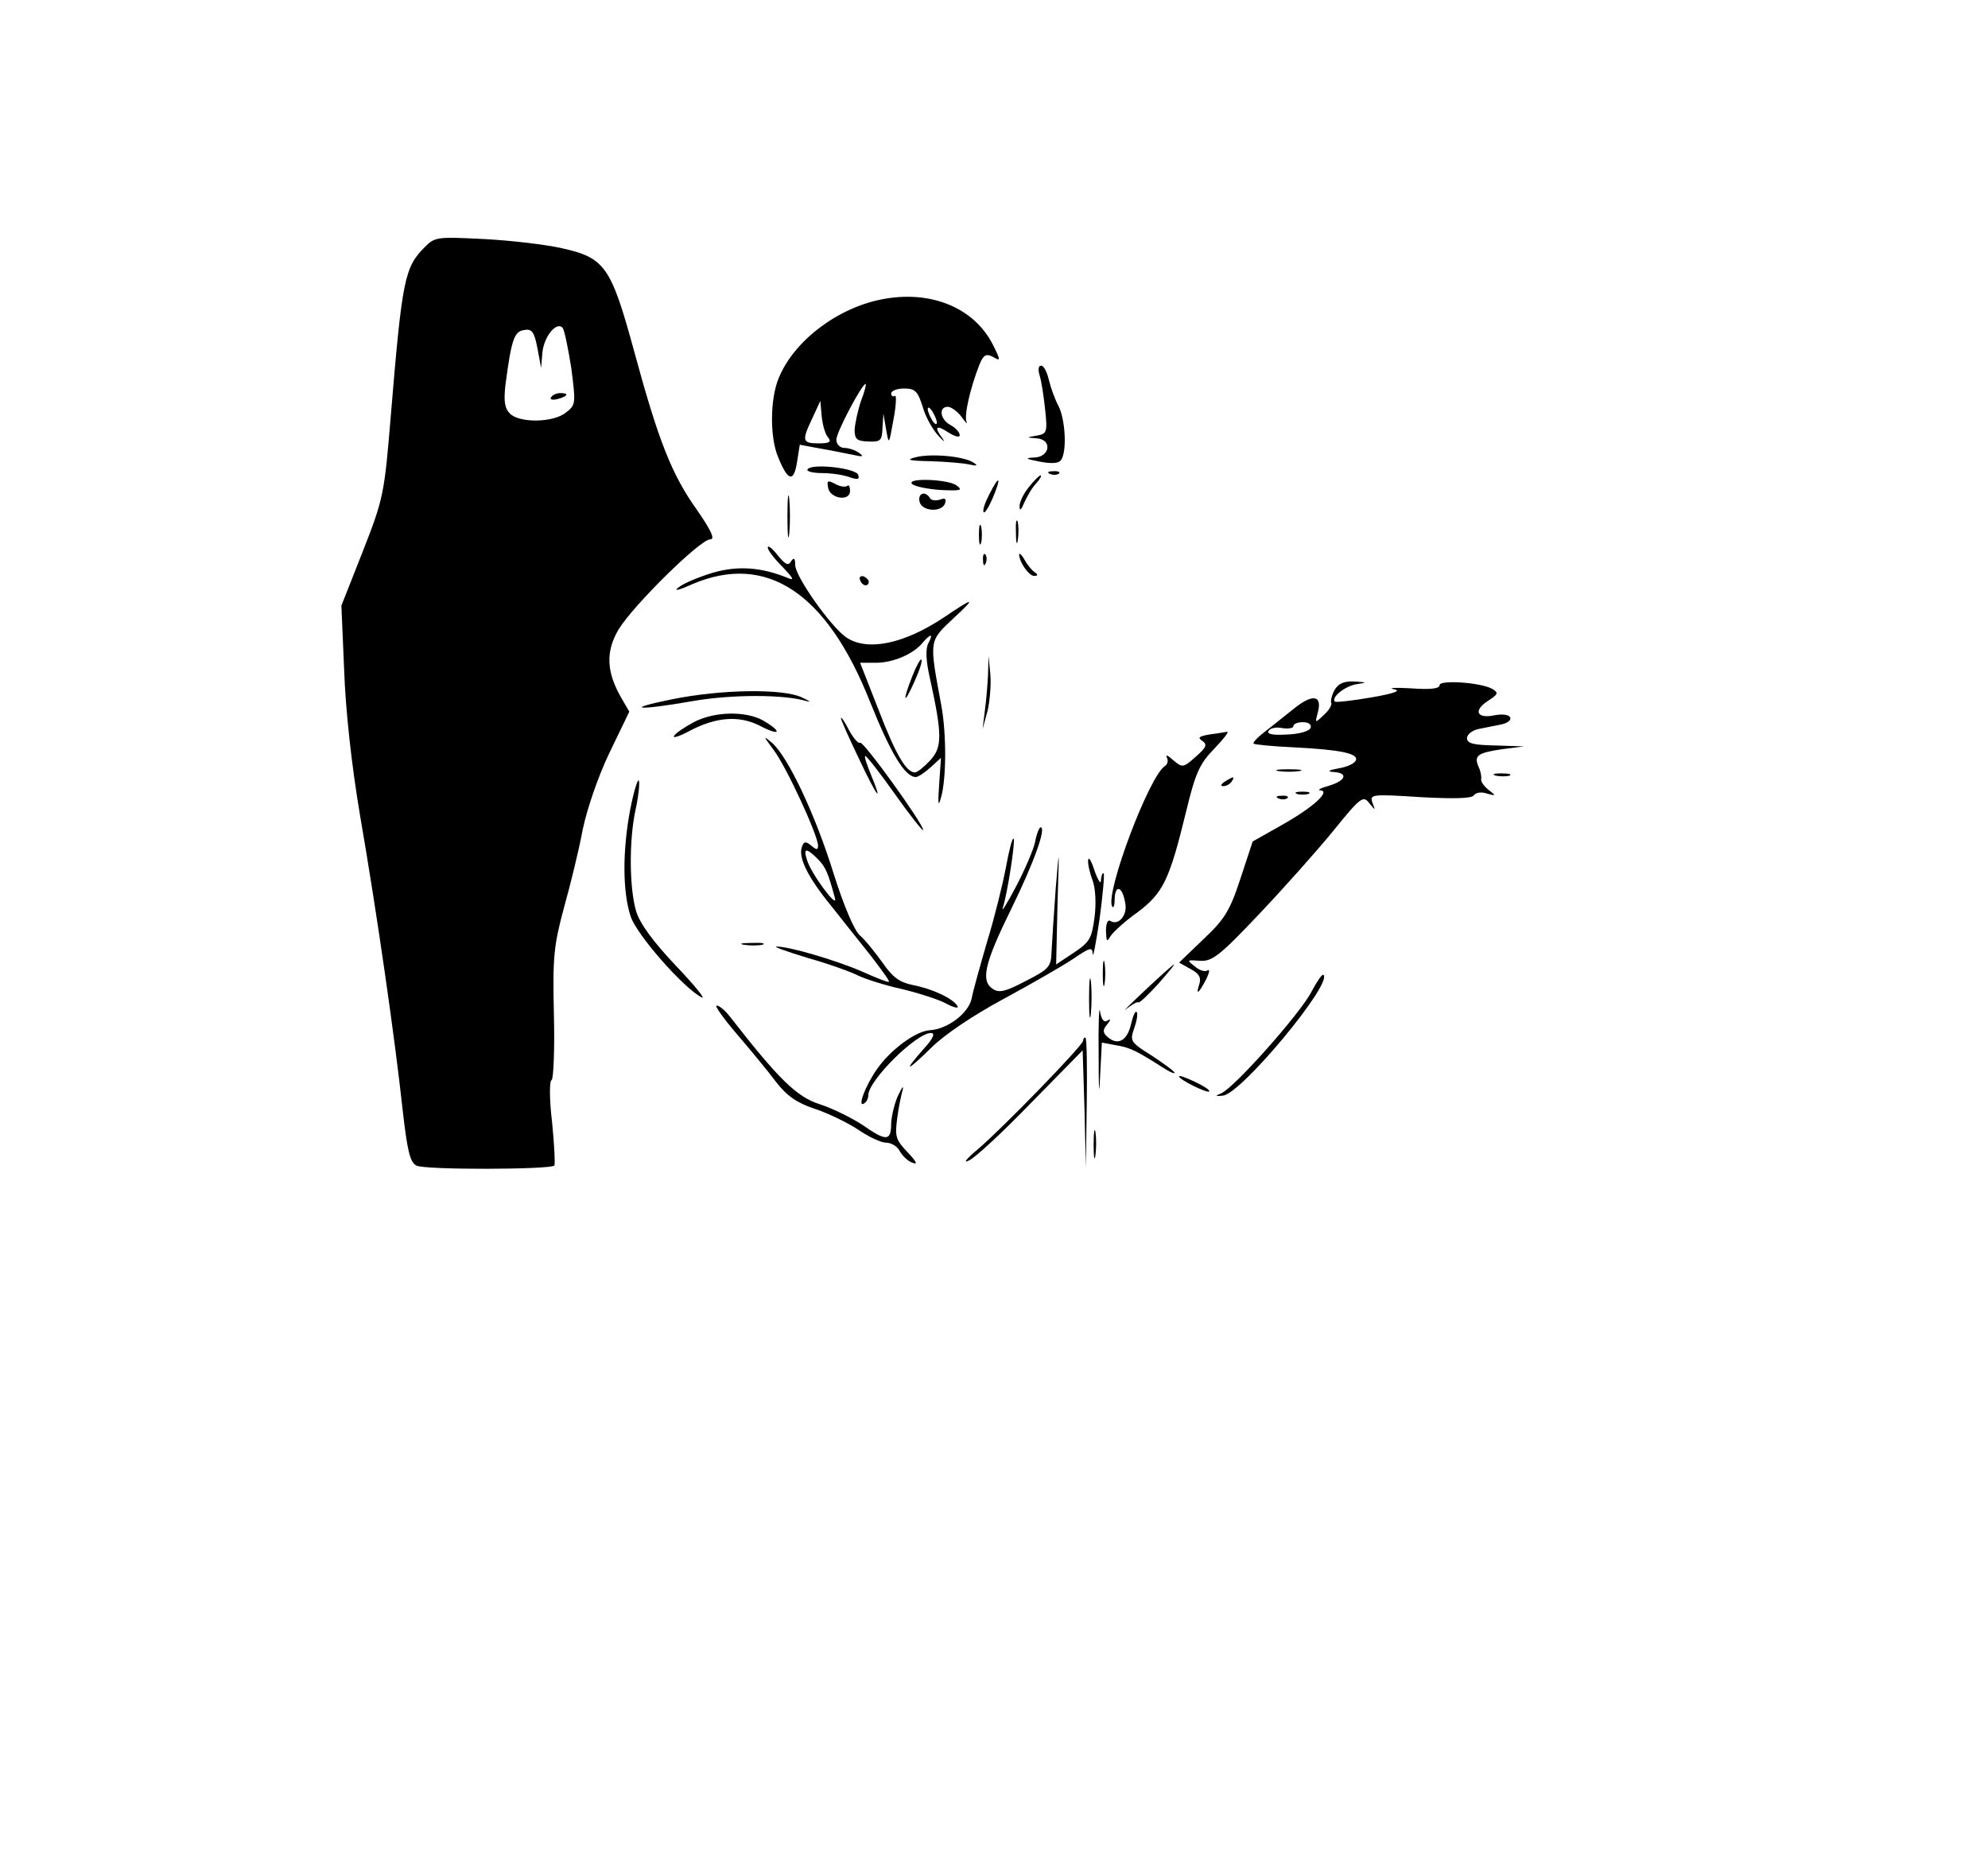 <?xml version="1.0" standalone="no"?>
<!DOCTYPE svg PUBLIC "-//W3C//DTD SVG 20010904//EN"
 "http://www.w3.org/TR/2001/REC-SVG-20010904/DTD/svg10.dtd">
<svg version="1.0" xmlns="http://www.w3.org/2000/svg"
 width="435pt" height="408pt" viewBox="0 0 435 408"
 preserveAspectRatio="xMidYMid meet">

<g transform="translate(0,408) scale(0.1,-0.1)"
fill="#000000" stroke="none">
<path d="M930 3540 c-45 -45 -50 -70 -75 -371 -14 -170 -16 -180 -61 -295
l-47 -119 6 -140 c3 -87 16 -208 35 -320 37 -214 76 -486 93 -643 10 -88 16
-115 30 -122 17 -10 294 -9 302 0 2 3 0 45 -5 95 -6 49 -6 91 -1 92 4 2 7 66
5 144 -3 126 0 151 22 233 14 50 33 127 41 171 10 47 34 117 59 169 l43 89
-18 31 c-32 56 -34 100 -6 148 31 52 179 198 201 198 11 0 3 18 -28 63 -56 78
-85 152 -138 347 -51 187 -64 206 -159 227 -35 8 -112 17 -170 20 -101 5 -107
5 -129 -17z m320 -265 c10 -77 10 -81 -11 -97 -27 -23 -102 -24 -123 -3 -12
12 -14 28 -10 63 13 99 19 117 41 120 17 3 22 -4 29 -40 l8 -43 3 35 c4 35 31
67 44 53 4 -5 12 -44 19 -88z"/>
<path d="M1206 3211 c-4 -5 3 -7 14 -4 23 6 26 13 6 13 -8 0 -17 -4 -20 -9z"/>
<path d="M1929 3425 c-97 -19 -192 -91 -225 -172 -19 -45 -20 -130 -1 -174 21
-52 34 -55 41 -10 l6 38 43 -8 c24 -4 57 -11 73 -14 22 -5 25 -4 14 4 -8 6
-23 11 -32 11 -10 0 -18 8 -18 18 0 16 56 122 64 122 2 0 -2 -17 -10 -37 -7
-21 -13 -49 -14 -63 0 -21 5 -25 30 -26 27 -1 30 2 31 30 l2 31 6 -35 c6 -34
6 -34 16 22 6 31 7 54 3 52 -4 -3 -8 0 -8 5 0 6 13 11 28 11 25 0 30 -6 41
-40 6 -22 22 -50 34 -63 12 -13 16 -16 10 -7 -20 26 -15 32 12 14 14 -9 25
-12 25 -6 0 6 -9 16 -20 22 -23 12 -27 40 -6 40 7 0 21 -10 30 -22 9 -13 14
-17 11 -11 -6 13 8 74 28 125 9 22 15 25 30 17 17 -10 17 -8 -1 28 -42 81
-137 119 -243 98z m-117 -302 c8 -10 3 -13 -21 -13 -36 0 -37 6 -13 56 l17 37
3 -34 c2 -19 8 -40 14 -46z m238 32 c0 -5 -5 -3 -10 5 -5 8 -10 20 -10 25 0 6
5 3 10 -5 5 -8 10 -19 10 -25z"/>
<path d="M2275 3258 c4 -13 9 -46 12 -75 5 -48 4 -52 -18 -56 -24 -4 -24 -4
-1 -6 35 -2 30 -41 -5 -42 -22 -1 -19 -3 12 -9 27 -5 42 -4 47 4 13 19 9 89
-6 118 -8 15 -17 40 -21 57 -4 17 -11 31 -17 31 -6 0 -7 -9 -3 -22z"/>
<path d="M2005 3080 c-24 -6 -18 -8 30 -9 33 -1 71 -4 85 -7 18 -4 21 -3 10 4
-22 14 -91 20 -125 12z"/>
<path d="M1767 3053 c-3 -4 11 -8 31 -8 21 0 48 -4 61 -9 18 -6 22 -5 19 5 -5
15 -103 26 -111 12z"/>
<path d="M2298 3043 c7 -3 16 -2 19 1 4 3 -2 6 -13 5 -11 0 -14 -3 -6 -6z"/>
<path d="M2251 3014 c-12 -15 -21 -34 -20 -43 0 -10 4 -6 10 9 6 13 17 33 26
42 9 10 13 18 10 18 -3 0 -15 -12 -26 -26z"/>
<path d="M1812 3013 c4 -24 48 -31 48 -7 0 10 -3 14 -6 11 -4 -3 -15 -2 -26 4
-17 9 -19 8 -16 -8z"/>
<path d="M1996 3021 c5 -5 33 -11 62 -13 44 -2 50 -1 35 10 -19 14 -112 17
-97 3z"/>
<path d="M2165 2999 c-9 -17 -15 -34 -13 -39 2 -5 11 9 20 30 20 47 15 53 -7
9z"/>
<path d="M1723 2950 c0 -41 2 -58 4 -37 2 20 2 54 0 75 -2 20 -4 3 -4 -38z"/>
<path d="M2012 2983 c4 -22 49 -25 56 -4 3 10 0 12 -11 8 -9 -3 -19 -2 -22 3
-10 17 -27 11 -23 -7z"/>
<path d="M2223 2915 c0 -22 2 -30 4 -17 2 12 2 30 0 40 -3 9 -5 -1 -4 -23z"/>
<path d="M2142 2910 c0 -19 2 -27 5 -17 2 9 2 25 0 35 -3 9 -5 1 -5 -18z"/>
<path d="M1680 2882 c0 -6 15 -25 33 -43 22 -23 26 -30 12 -24 -58 24 -110 28
-165 12 -30 -9 -64 -23 -75 -32 -12 -9 -1 -7 30 7 162 69 294 -18 389 -258 45
-112 76 -164 100 -164 5 0 20 10 32 21 l23 21 -4 -58 c-3 -44 -2 -51 4 -29 12
41 12 139 1 200 -27 146 -28 141 26 192 51 47 47 48 -21 2 -87 -58 -168 -75
-214 -43 -34 24 -111 133 -111 158 0 15 -3 17 -9 8 -6 -11 -13 -7 -30 14 -11
14 -21 22 -21 16z m351 -210 c-6 -12 -5 -38 4 -77 27 -123 27 -150 0 -179 -13
-14 -28 -26 -33 -26 -19 0 -42 39 -80 138 l-40 102 35 0 c37 0 82 19 102 44
18 21 24 20 12 -2z"/>
<path d="M1996 2600 c-22 -56 -19 -65 5 -11 11 24 18 46 15 48 -2 2 -11 -14
-20 -37z"/>
<path d="M2151 2854 c0 -11 3 -14 6 -6 3 7 2 16 -1 19 -3 4 -6 -2 -5 -13z"/>
<path d="M2230 2867 c0 -16 21 -47 33 -47 8 0 9 3 1 8 -6 4 -16 16 -22 27 -6
11 -12 16 -12 12z"/>
<path d="M1882 2811 c4 -13 18 -16 19 -4 0 4 -5 9 -11 12 -7 2 -11 -2 -8 -8z"/>
<path d="M2162 2605 c-1 -22 -4 -58 -7 -80 l-5 -40 11 40 c5 22 8 58 6 80 l-4
40 -1 -40z"/>
<path d="M2920 2570 c-6 -11 -9 -24 -7 -28 2 -4 -5 -16 -16 -26 -20 -19 -20
-19 -13 7 9 36 -12 39 -51 8 -18 -14 -46 -37 -63 -50 -17 -13 -29 -25 -27 -28
3 -2 42 -6 87 -8 100 -5 142 -13 137 -28 -2 -7 -19 -15 -38 -18 -22 -4 -26 -7
-11 -8 33 -2 27 -19 -10 -30 -18 -5 -27 -10 -19 -10 24 -2 -18 -39 -86 -77
l-62 -35 -27 -82 c-23 -70 -35 -89 -81 -132 l-53 -51 25 -14 c19 -10 24 -19
19 -34 -8 -25 -1 -20 16 13 6 13 8 21 2 18 -5 -4 -18 0 -28 9 -18 14 -17 14
11 12 27 -2 43 10 130 102 55 58 128 140 163 183 59 73 65 77 78 60 14 -17 14
-17 7 1 -6 18 -2 19 105 12 74 -4 113 -3 117 4 4 6 16 8 28 4 21 -6 21 -5 4 8
-10 8 -17 18 -16 23 1 6 -1 18 -6 28 -10 24 -2 30 53 38 l47 6 -62 2 c-48 1
-63 4 -63 16 0 8 11 17 25 20 14 3 36 7 50 10 14 3 23 10 19 16 -3 6 -19 7
-34 4 -38 -8 -47 10 -15 31 23 15 25 18 10 27 -26 14 -115 20 -115 8 0 -8 -21
-10 -62 -7 -35 2 -52 1 -38 -2 17 -3 2 -9 -50 -18 -41 -7 -76 -11 -79 -9 -9 9
22 34 47 38 25 4 24 4 -5 6 -23 1 -35 -5 -43 -19z m-52 -82 c-3 -8 -25 -14
-52 -15 -31 -2 -45 1 -40 8 3 6 17 9 30 6 13 -2 24 0 24 4 0 5 9 9 21 9 12 0
19 -5 17 -12z"/>
<path d="M1470 2550 c-108 -22 -75 -25 45 -4 85 15 202 15 250 0 11 -3 7 0
-10 8 -41 20 -177 18 -285 -4z"/>
<path d="M1518 2500 c-20 -11 -40 -24 -43 -30 -4 -6 12 -1 34 11 59 31 109 34
154 11 44 -23 50 -14 8 11 -38 22 -107 21 -153 -3z"/>
<path d="M1840 2509 c0 -4 18 -44 40 -90 39 -83 54 -102 25 -32 -8 20 -14 37
-12 39 2 2 31 -35 65 -83 34 -48 62 -83 62 -79 0 14 -132 197 -138 191 -3 -3
-14 9 -24 27 -9 18 -17 30 -18 27z"/>
<path d="M2646 2473 c-23 -4 -26 -7 -15 -14 11 -8 9 -14 -15 -35 -27 -24 -29
-24 -49 -7 -11 10 -17 13 -14 6 4 -6 2 -15 -4 -19 -34 -21 -129 -273 -116
-306 3 -7 6 0 6 15 1 33 17 28 23 -8 6 -26 -14 -51 -32 -40 -6 4 -10 -5 -10
-22 1 -23 2 -25 10 -11 6 9 32 33 59 52 56 42 70 71 106 219 21 87 30 106 62
139 20 21 33 37 28 37 -6 -1 -23 -4 -39 -6z"/>
<path d="M1693 2439 c28 -37 97 -187 97 -209 0 -10 -3 -10 -15 0 -12 10 -16 9
-20 -2 -9 -23 11 -65 63 -129 26 -33 66 -83 89 -112 22 -29 40 -53 38 -55 -1
-2 -29 9 -60 23 -58 25 -161 55 -186 54 -8 0 23 -11 69 -25 46 -13 96 -31 111
-39 15 -7 58 -21 95 -29 37 -9 81 -23 97 -32 17 -9 28 -11 24 -5 -10 17 -56
38 -98 46 -29 6 -44 17 -66 49 -16 22 -38 50 -50 60 -12 11 -35 65 -57 135
-40 129 -100 256 -135 286 -20 17 -19 15 4 -16z m96 -238 c18 -18 23 -31 38
-86 7 -26 -52 53 -61 83 -9 27 -2 28 23 3z"/>
<path d="M2798 2393 c12 -2 32 -2 45 0 12 2 2 4 -23 4 -25 0 -35 -2 -22 -4z"/>
<path d="M3273 2383 c9 -2 23 -2 30 0 6 3 -1 5 -18 5 -16 0 -22 -2 -12 -5z"/>
<path d="M1379 2309 c-17 -90 -17 -180 1 -234 13 -40 115 -156 155 -177 11 -6
-14 25 -55 68 -51 54 -79 92 -88 120 -15 51 -16 156 -1 224 6 27 9 55 7 62 -2
6 -11 -22 -19 -63z"/>
<path d="M2680 2370 c-9 -6 -10 -10 -3 -10 6 0 15 5 18 10 8 12 4 12 -15 0z"/>
<path d="M2838 2343 c6 -2 18 -2 25 0 6 3 1 5 -13 5 -14 0 -19 -2 -12 -5z"/>
<path d="M2798 2333 c7 -3 16 -2 19 1 4 3 -2 6 -13 5 -11 0 -14 -3 -6 -6z"/>
<path d="M2265 2238 c-4 -18 -23 -62 -42 -98 -19 -36 -32 -57 -29 -47 11 34
28 148 24 152 -3 3 -10 -25 -17 -63 -7 -37 -25 -110 -41 -162 -15 -52 -31
-108 -34 -125 -7 -32 -53 -67 -92 -69 -30 -2 -85 -42 -115 -85 -26 -37 -44
-86 -28 -75 5 3 9 11 9 18 0 32 105 136 137 136 10 0 5 -12 -16 -35 -46 -52
-38 -51 17 3 28 28 92 71 157 106 61 33 129 72 153 88 37 25 42 27 43 11 1
-10 7 24 15 76 7 52 11 97 9 100 -3 2 -5 -4 -6 -15 0 -10 -6 -1 -14 21 -7 22
-13 32 -14 23 -1 -9 4 -29 10 -45 6 -16 8 -50 4 -80 -6 -45 -10 -54 -45 -77
l-39 -26 3 133 c4 128 4 129 -4 32 -4 -55 -8 -116 -9 -136 -1 -34 -5 -39 -56
-65 -44 -23 -58 -27 -72 -18 -28 18 -19 56 41 178 49 100 76 176 63 176 -3 0
-9 -15 -12 -32z"/>
<path d="M1628 2013 c12 -2 30 -2 40 0 9 3 -1 5 -23 4 -22 0 -30 -2 -17 -4z"/>
<path d="M2413 1950 c0 -25 2 -35 4 -22 2 12 2 32 0 45 -2 12 -4 2 -4 -23z"/>
<path d="M2504 1912 c-33 -31 -51 -49 -39 -39 12 9 23 16 26 14 2 -2 21 16 43
40 21 24 37 43 35 43 -2 0 -31 -26 -65 -58z"/>
<path d="M2383 1895 c0 -38 2 -53 4 -32 2 20 2 52 0 70 -2 17 -4 1 -4 -38z"/>
<path d="M2870 1911 c-22 -45 -170 -212 -198 -223 -14 -6 -13 -7 4 -5 40 4
240 245 220 264 -3 3 -14 -14 -26 -36z"/>
<path d="M2404 1770 c0 -74 1 -93 3 -48 l4 77 32 -6 c30 -5 44 -12 102 -49 14
-9 25 -14 25 -11 0 3 -22 19 -49 37 -48 30 -49 32 -39 61 6 17 8 32 5 35 -3 3
-8 -9 -12 -26 -8 -36 -28 -48 -50 -30 -12 10 -13 16 -3 28 9 11 9 14 1 9 -7
-5 -13 2 -16 20 -2 16 -4 -28 -3 -97z"/>
<path d="M1612 1818 c30 -35 69 -82 86 -105 24 -31 46 -46 85 -59 28 -9 71
-30 94 -45 23 -16 51 -29 62 -29 11 0 25 -8 30 -19 6 -10 18 -22 28 -25 12 -5
8 3 -11 23 -26 27 -28 35 -23 73 3 24 9 53 12 63 3 11 -1 7 -9 -10 -8 -16 -15
-45 -16 -62 0 -40 -10 -41 -63 -4 -23 15 -65 36 -93 45 -51 16 -91 56 -197
192 -10 13 -23 24 -29 24 -5 0 15 -28 44 -62z"/>
<path d="M2370 1803 c-1 -11 -177 -192 -230 -237 -25 -21 -34 -32 -20 -25 14
6 75 63 137 127 l112 114 4 -128 3 -129 2 143 c1 78 0 142 -3 142 -3 0 -5 -3
-5 -7z"/>
<path d="M2580 1725 c0 -7 61 -37 66 -33 2 3 -12 12 -31 21 -19 9 -35 15 -35
12z"/>
<path d="M2393 1575 c0 -27 2 -38 4 -22 2 15 2 37 0 50 -2 12 -4 0 -4 -28z"/>
</g>
</svg>
